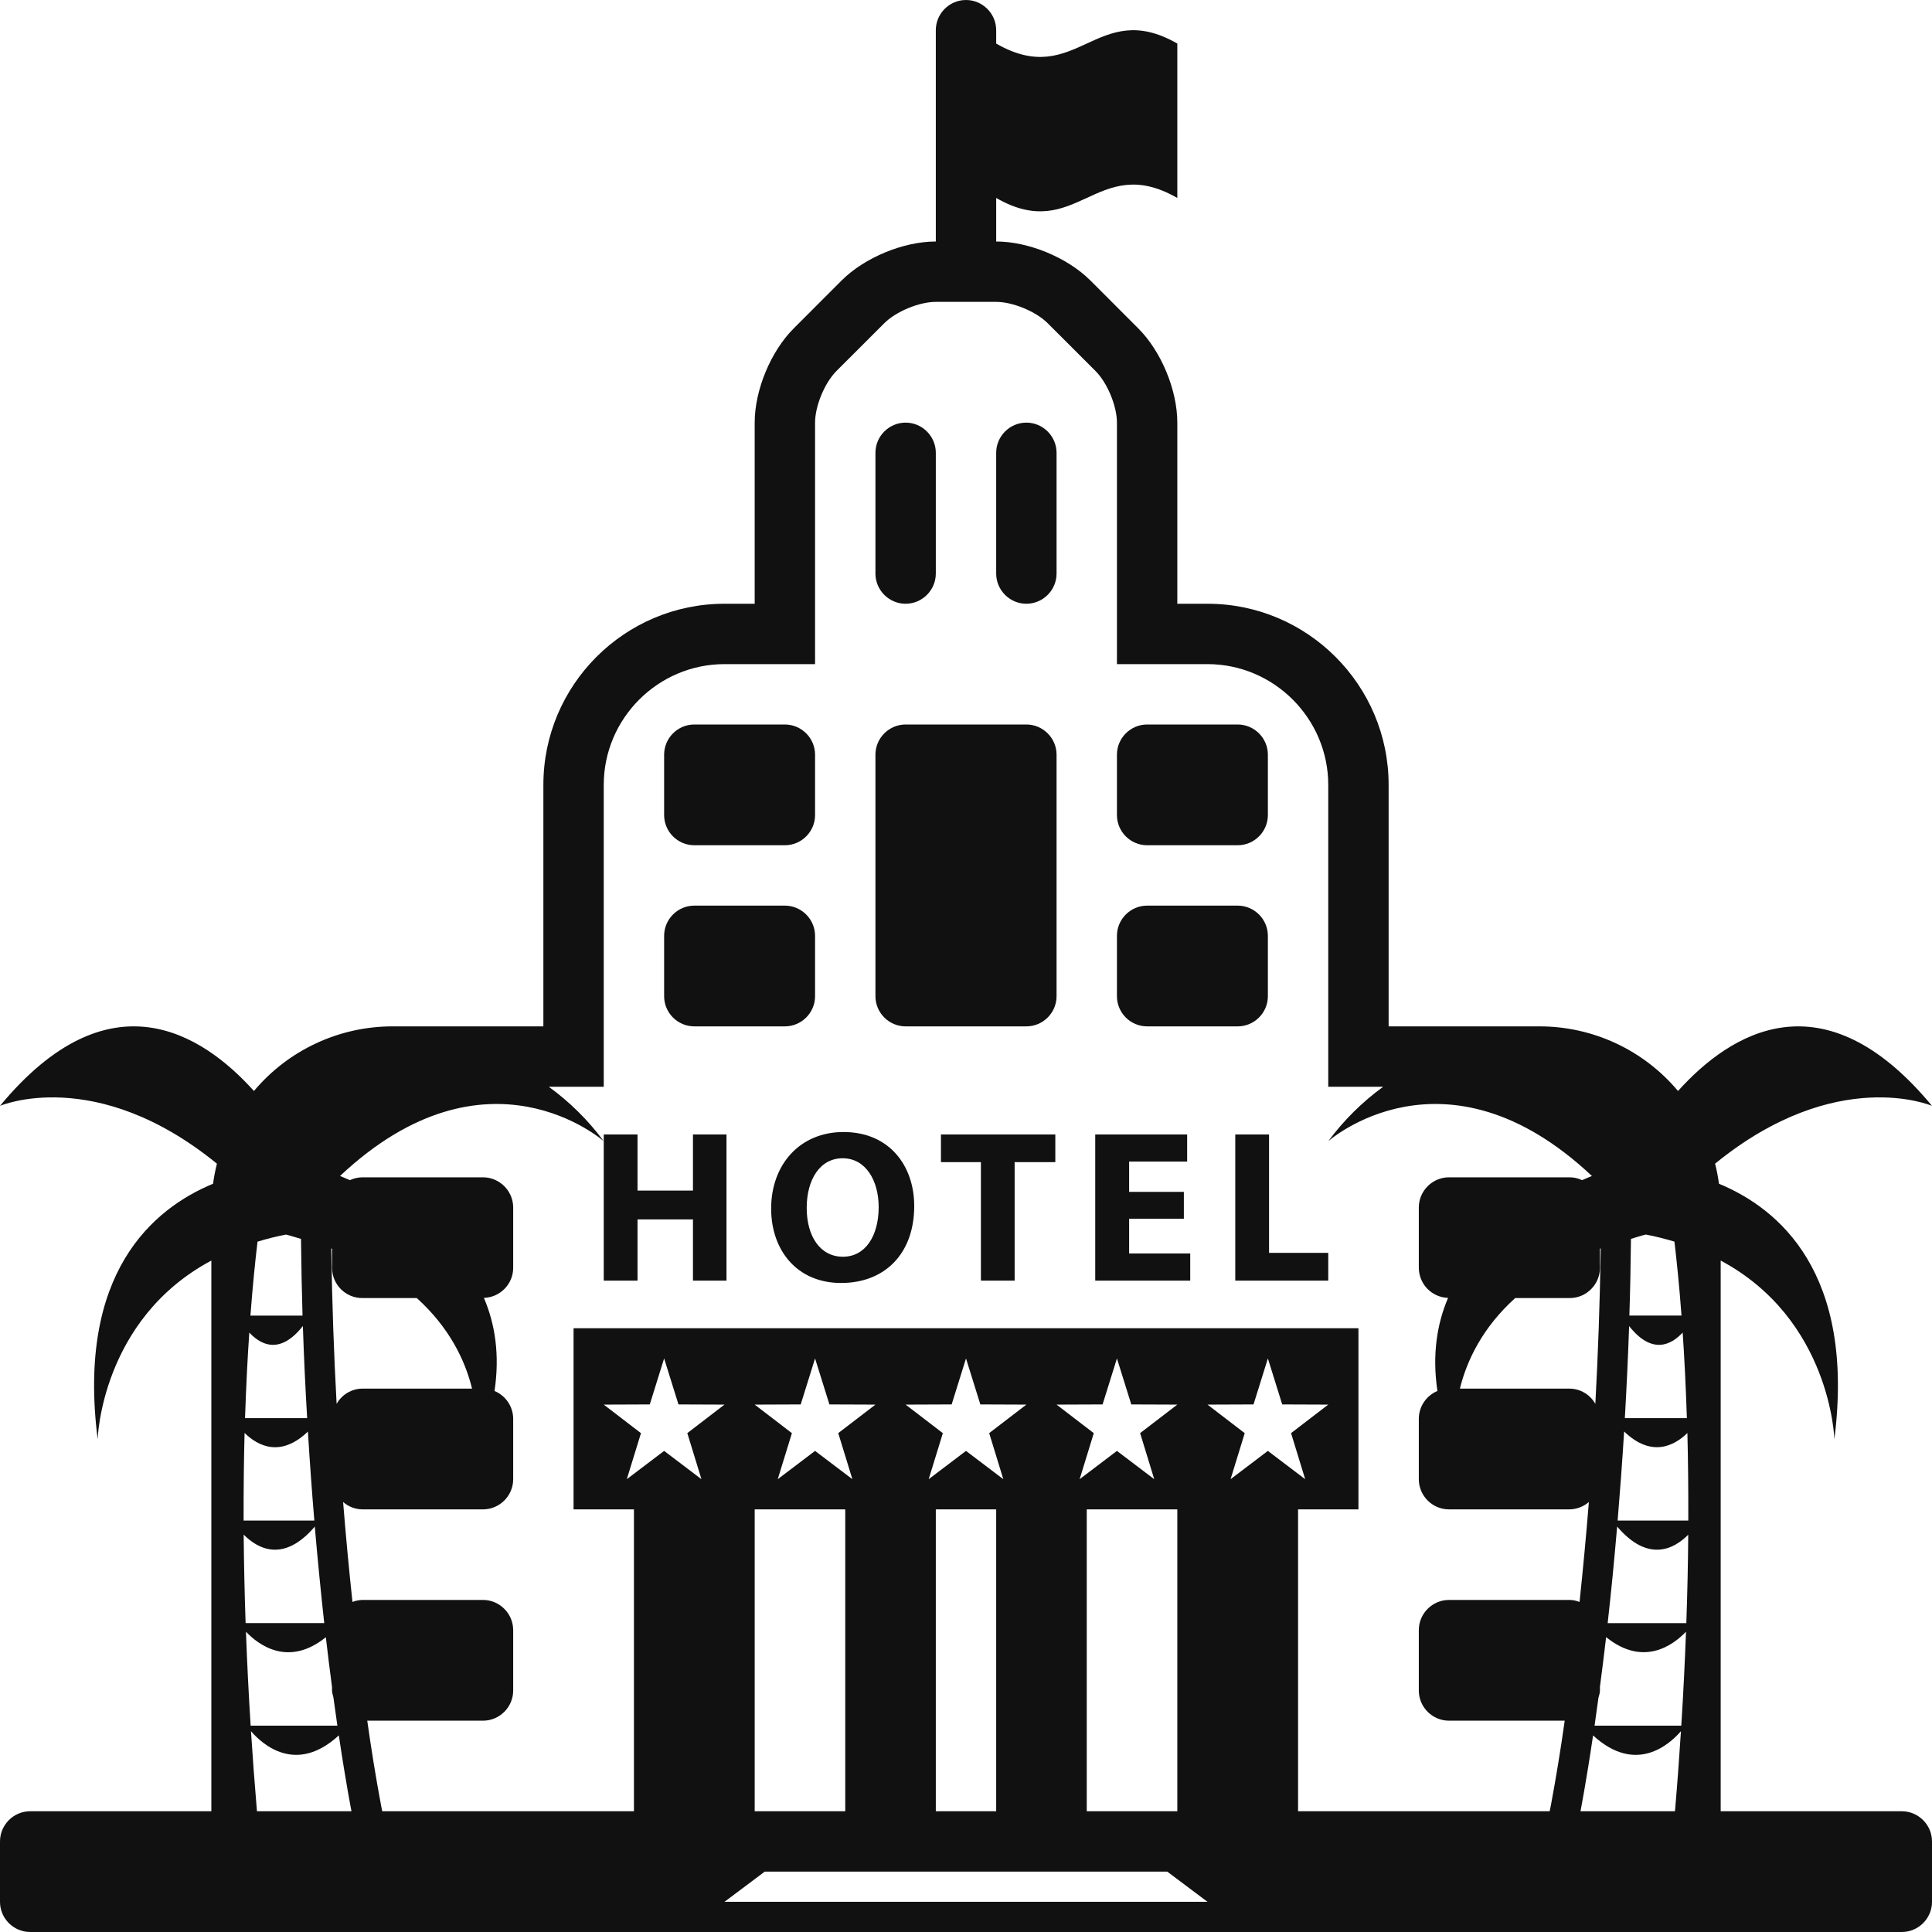 <svg width="120" height="120" viewBox="0 0 120 120" fill="none" xmlns="http://www.w3.org/2000/svg">
<g clip-path="url(#clip0_7_283)">
<path d="M118.125 112.5H106.875V78.296C113.73 81.962 113.936 89.392 113.936 89.392C115.243 79.043 110.482 75.062 106.768 73.524C106.712 73.104 106.632 72.687 106.528 72.276C114.066 66.131 120 68.687 120 68.687C113.254 60.536 107.497 64.127 104.224 67.764C103.171 66.507 101.856 65.496 100.37 64.803C98.884 64.109 97.265 63.75 95.625 63.75H86.25V48.75C86.25 42.547 81.204 37.5 75 37.5H73.125V26.25C73.125 24.231 72.129 21.825 70.701 20.398L67.727 17.422C66.3 15.998 63.892 15 61.875 15V12.296C66.874 15.171 68.123 9.42 73.125 12.296V2.706C68.123 -0.169 66.874 5.582 61.875 2.706V1.875C61.875 0.844 61.029 0 60 0C58.967 0 58.125 0.844 58.125 1.875V15C56.108 15 53.7 15.998 52.273 17.422L49.299 20.398C47.871 21.825 46.875 24.231 46.875 26.25V37.5H45C38.796 37.5 33.75 42.547 33.75 48.75V63.75H24.375C22.735 63.751 21.115 64.11 19.629 64.804C18.143 65.497 16.826 66.508 15.773 67.764C12.502 64.127 6.744 60.534 0 68.687C0 68.687 5.933 66.131 13.474 72.279C13.37 72.689 13.29 73.105 13.234 73.524C9.519 75.062 4.757 79.043 6.066 89.392C6.066 89.392 6.27 81.958 13.127 78.296V112.5H1.875C0.842 112.5 0 113.346 0 114.375V118.125C0 119.158 0.842 120 1.875 120H118.125C119.154 120 120 119.158 120 118.125V114.375C120 113.346 119.154 112.5 118.125 112.5ZM101.302 76.948C101.616 76.86 101.895 76.757 102.227 76.68C102.857 76.798 103.438 76.952 104.002 77.119C104.143 78.309 104.301 79.824 104.441 81.711H101.203C101.254 80.171 101.286 78.574 101.302 76.948ZM101.188 82.365C102.607 84.163 103.8 83.537 104.514 82.768C104.622 84.336 104.709 86.107 104.775 88.082H100.922C101.027 86.246 101.119 84.353 101.188 82.365ZM99.375 77.559L99.422 77.541C99.375 80.949 99.253 84.172 99.09 87.197C98.931 86.914 98.7 86.677 98.421 86.511C98.142 86.345 97.825 86.255 97.5 86.25H90.677C91.108 84.495 92.083 82.457 94.112 80.625H97.5C98.529 80.625 99.375 79.783 99.375 78.75V77.559ZM20.625 77.563V78.75C20.625 79.783 21.467 80.625 22.5 80.625H25.888C27.915 82.457 28.89 84.495 29.321 86.25H22.5C22.175 86.254 21.857 86.344 21.578 86.51C21.299 86.676 21.068 86.912 20.908 87.195C20.743 84.174 20.625 80.951 20.576 77.543L20.625 77.563ZM15.996 77.121C16.558 76.952 17.139 76.798 17.767 76.682C18.101 76.763 18.381 76.862 18.696 76.95C18.714 78.576 18.744 80.173 18.791 81.714H15.555C15.697 79.826 15.853 78.311 15.996 77.121ZM15.484 82.768C16.202 83.537 17.394 84.163 18.812 82.361C18.878 84.351 18.969 86.243 19.078 88.082H15.219C15.287 86.107 15.375 84.336 15.484 82.768ZM15.191 89.004C16.005 89.799 17.417 90.557 19.125 88.916C19.244 90.859 19.377 92.702 19.524 94.446H15.131C15.127 92.505 15.146 90.681 15.191 89.004ZM15.135 95.317C16.001 96.193 17.614 97.093 19.552 94.819C19.74 96.99 19.939 98.994 20.139 100.813H15.255C15.192 98.982 15.152 97.15 15.135 95.317ZM15.276 101.349C16.082 102.195 17.927 103.551 20.239 101.691C20.366 102.808 20.497 103.826 20.623 104.788V105C20.623 105.146 20.674 105.277 20.707 105.418C20.793 106.047 20.875 106.635 20.955 107.183H15.568C15.445 105.239 15.348 103.295 15.276 101.349ZM15.96 112.5C15.814 110.786 15.692 109.134 15.589 107.527C16.305 108.358 18.396 110.229 21.045 107.788C21.495 110.812 21.831 112.5 21.831 112.5H15.96ZM41.25 90.118L38.932 91.875L39.812 89.016L37.5 87.242L40.359 87.231L41.25 84.375L42.141 87.231L45 87.242L42.69 89.014L43.568 91.875L41.25 90.118ZM45 118.125L47.499 116.25H72.501L75 118.125H45ZM52.943 91.875L50.625 90.118L48.307 91.875L49.187 89.016L46.875 87.242L49.734 87.231L50.625 84.375L51.516 87.231L54.375 87.242L52.065 89.014L52.943 91.875ZM52.5 93.75V112.5H46.875V93.75H52.5ZM62.318 91.875L60 90.118L57.682 91.875L58.562 89.016L56.25 87.242L59.109 87.231L60 84.375L60.891 87.231L63.75 87.242L61.44 89.014L62.318 91.875ZM61.875 93.75V112.5H58.125V93.75H61.875ZM71.692 91.875L69.375 90.118L67.058 91.875L67.937 89.016L65.625 87.242L68.484 87.231L69.375 84.375L70.266 87.231L73.125 87.242L70.815 89.014L71.692 91.875ZM73.125 93.75V112.5H67.5V93.75H73.125ZM76.433 91.875L77.312 89.016L75 87.242L77.859 87.231L78.75 84.375L79.641 87.231L82.5 87.242L80.19 89.014L81.067 91.875L78.75 90.118L76.433 91.875ZM97.5 99.375H90C88.967 99.375 88.125 100.221 88.125 101.25V105C88.125 106.033 88.967 106.875 90 106.875H97.187C96.94 108.634 96.654 110.388 96.328 112.134L96.253 112.5H80.625V93.75H84.375V82.5H35.625V93.75H39.375V112.5H23.741L23.668 112.134C23.342 110.388 23.057 108.634 22.811 106.875H30C31.029 106.875 31.875 106.033 31.875 105V101.25C31.875 100.221 31.029 99.375 30 99.375H22.5C22.292 99.382 22.087 99.424 21.892 99.499C21.671 97.432 21.477 95.362 21.311 93.291C21.64 93.581 22.062 93.744 22.5 93.75H30C31.029 93.75 31.875 92.908 31.875 91.875V88.125C31.875 87.349 31.391 86.679 30.716 86.396C31.048 84.163 30.756 82.247 30.056 80.614C31.058 80.582 31.875 79.761 31.875 78.75V75C31.875 73.971 31.029 73.125 30 73.125H22.5C22.235 73.129 21.973 73.189 21.733 73.301C21.527 73.213 21.317 73.121 21.12 73.041C30.264 64.449 37.5 70.884 37.5 70.884C36.542 69.588 35.39 68.447 34.086 67.5H37.5V48.75C37.5 44.625 40.873 41.25 45 41.25H50.625V26.25C50.625 25.219 51.221 23.779 51.951 23.047L54.924 20.076C55.654 19.346 57.092 18.75 58.125 18.75H61.875C62.904 18.75 64.346 19.346 65.076 20.078L68.049 23.049C68.779 23.779 69.375 25.219 69.375 26.25V41.25H75C79.123 41.25 82.5 44.625 82.5 48.75V67.5H85.912C84.609 68.447 83.458 69.588 82.5 70.884C82.5 70.884 89.734 64.449 98.876 73.041C98.679 73.121 98.469 73.213 98.265 73.301C98.026 73.186 97.765 73.126 97.5 73.125H90C88.967 73.125 88.125 73.971 88.125 75V78.75C88.128 79.235 88.319 79.701 88.657 80.049C88.996 80.396 89.457 80.599 89.942 80.614C89.243 82.247 88.952 84.163 89.28 86.396C88.605 86.679 88.125 87.349 88.125 88.125V91.875C88.125 92.908 88.967 93.75 90 93.75H97.5C97.937 93.74 98.357 93.579 98.687 93.293C98.521 95.364 98.328 97.434 98.108 99.501C97.915 99.422 97.709 99.379 97.5 99.375ZM104.036 112.5H98.166C98.166 112.5 98.501 110.812 98.949 107.79C101.601 110.229 103.689 108.358 104.407 107.526C104.304 109.134 104.183 110.786 104.036 112.5ZM104.428 107.183H99.041L99.283 105.446C99.323 105.3 99.375 105.158 99.375 105V104.769C99.501 103.813 99.63 102.799 99.759 101.685C102.069 103.549 103.914 102.193 104.721 101.347C104.651 103.209 104.558 105.146 104.428 107.183ZM104.741 100.815H99.855C100.061 98.993 100.257 96.993 100.444 94.817C102.381 97.091 103.995 96.197 104.859 95.323C104.847 97.053 104.808 98.884 104.741 100.815ZM100.474 94.446C100.62 92.698 100.757 90.861 100.877 88.912C102.581 90.553 103.995 89.799 104.807 89.008C104.85 90.683 104.869 92.505 104.863 94.446H100.474Z" fill="#111111"/>
<path d="M39.598 79.541V75.741H43.041V79.541H45.124V70.463H43.041V73.948H39.598V70.463H37.5V79.541H39.598ZM52.393 70.312C49.665 70.312 47.897 72.349 47.897 75.066C47.897 77.655 49.5 79.688 52.243 79.688C54.943 79.688 56.784 77.882 56.784 74.908C56.784 72.399 55.232 70.312 52.393 70.312ZM52.354 78.058C50.955 78.058 50.106 76.806 50.106 75.026C50.106 73.266 50.927 71.942 52.339 71.942C53.784 71.942 54.576 73.344 54.576 74.974C54.576 76.74 53.767 78.058 52.354 78.058ZM58.444 72.184H60.926V79.541H63.021V72.184H65.548V70.463H58.444V72.184ZM70.132 75.699H73.532V74.029H70.132V72.148H73.736V70.463H68.027V79.541H73.927V77.856H70.132V75.699ZM78.823 70.463H76.725V79.541H82.5V77.816H78.823V70.463ZM63.75 45H56.25C55.217 45 54.375 45.844 54.375 46.875V61.875C54.375 62.908 55.217 63.75 56.25 63.75H63.75C64.779 63.75 65.625 62.908 65.625 61.875V46.875C65.625 45.844 64.779 45 63.75 45ZM56.25 37.5C57.279 37.5 58.125 36.656 58.125 35.625V28.125C58.125 27.094 57.279 26.25 56.25 26.25C55.217 26.25 54.375 27.094 54.375 28.125V35.625C54.375 36.656 55.217 37.5 56.25 37.5ZM63.75 26.25C62.717 26.25 61.875 27.094 61.875 28.125V35.625C61.875 36.656 62.717 37.5 63.75 37.5C64.779 37.5 65.625 36.656 65.625 35.625V28.125C65.625 27.094 64.779 26.25 63.75 26.25ZM43.125 52.5H48.75C49.779 52.5 50.625 51.658 50.625 50.625V46.875C50.625 45.844 49.779 45 48.75 45H43.125C42.092 45 41.25 45.844 41.25 46.875V50.625C41.25 51.656 42.092 52.5 43.125 52.5ZM50.625 61.875V58.125C50.625 57.096 49.779 56.25 48.75 56.25H43.125C42.092 56.25 41.25 57.096 41.25 58.125V61.875C41.25 62.908 42.092 63.75 43.125 63.75H48.75C49.779 63.75 50.625 62.908 50.625 61.875ZM71.25 52.5H76.875C77.904 52.5 78.75 51.658 78.75 50.625V46.875C78.75 45.844 77.904 45 76.875 45H71.25C70.217 45 69.375 45.844 69.375 46.875V50.625C69.375 51.656 70.217 52.5 71.25 52.5ZM71.25 63.75H76.875C77.904 63.75 78.75 62.908 78.75 61.875V58.125C78.75 57.096 77.904 56.25 76.875 56.25H71.25C70.217 56.25 69.375 57.096 69.375 58.125V61.875C69.375 62.908 70.217 63.75 71.25 63.75Z" fill="#111111"/>
</g>
<defs>
<clipPath id="clip0_7_283">
<rect width="120" height="120" fill="white"/>
</clipPath>
</defs>
</svg>
